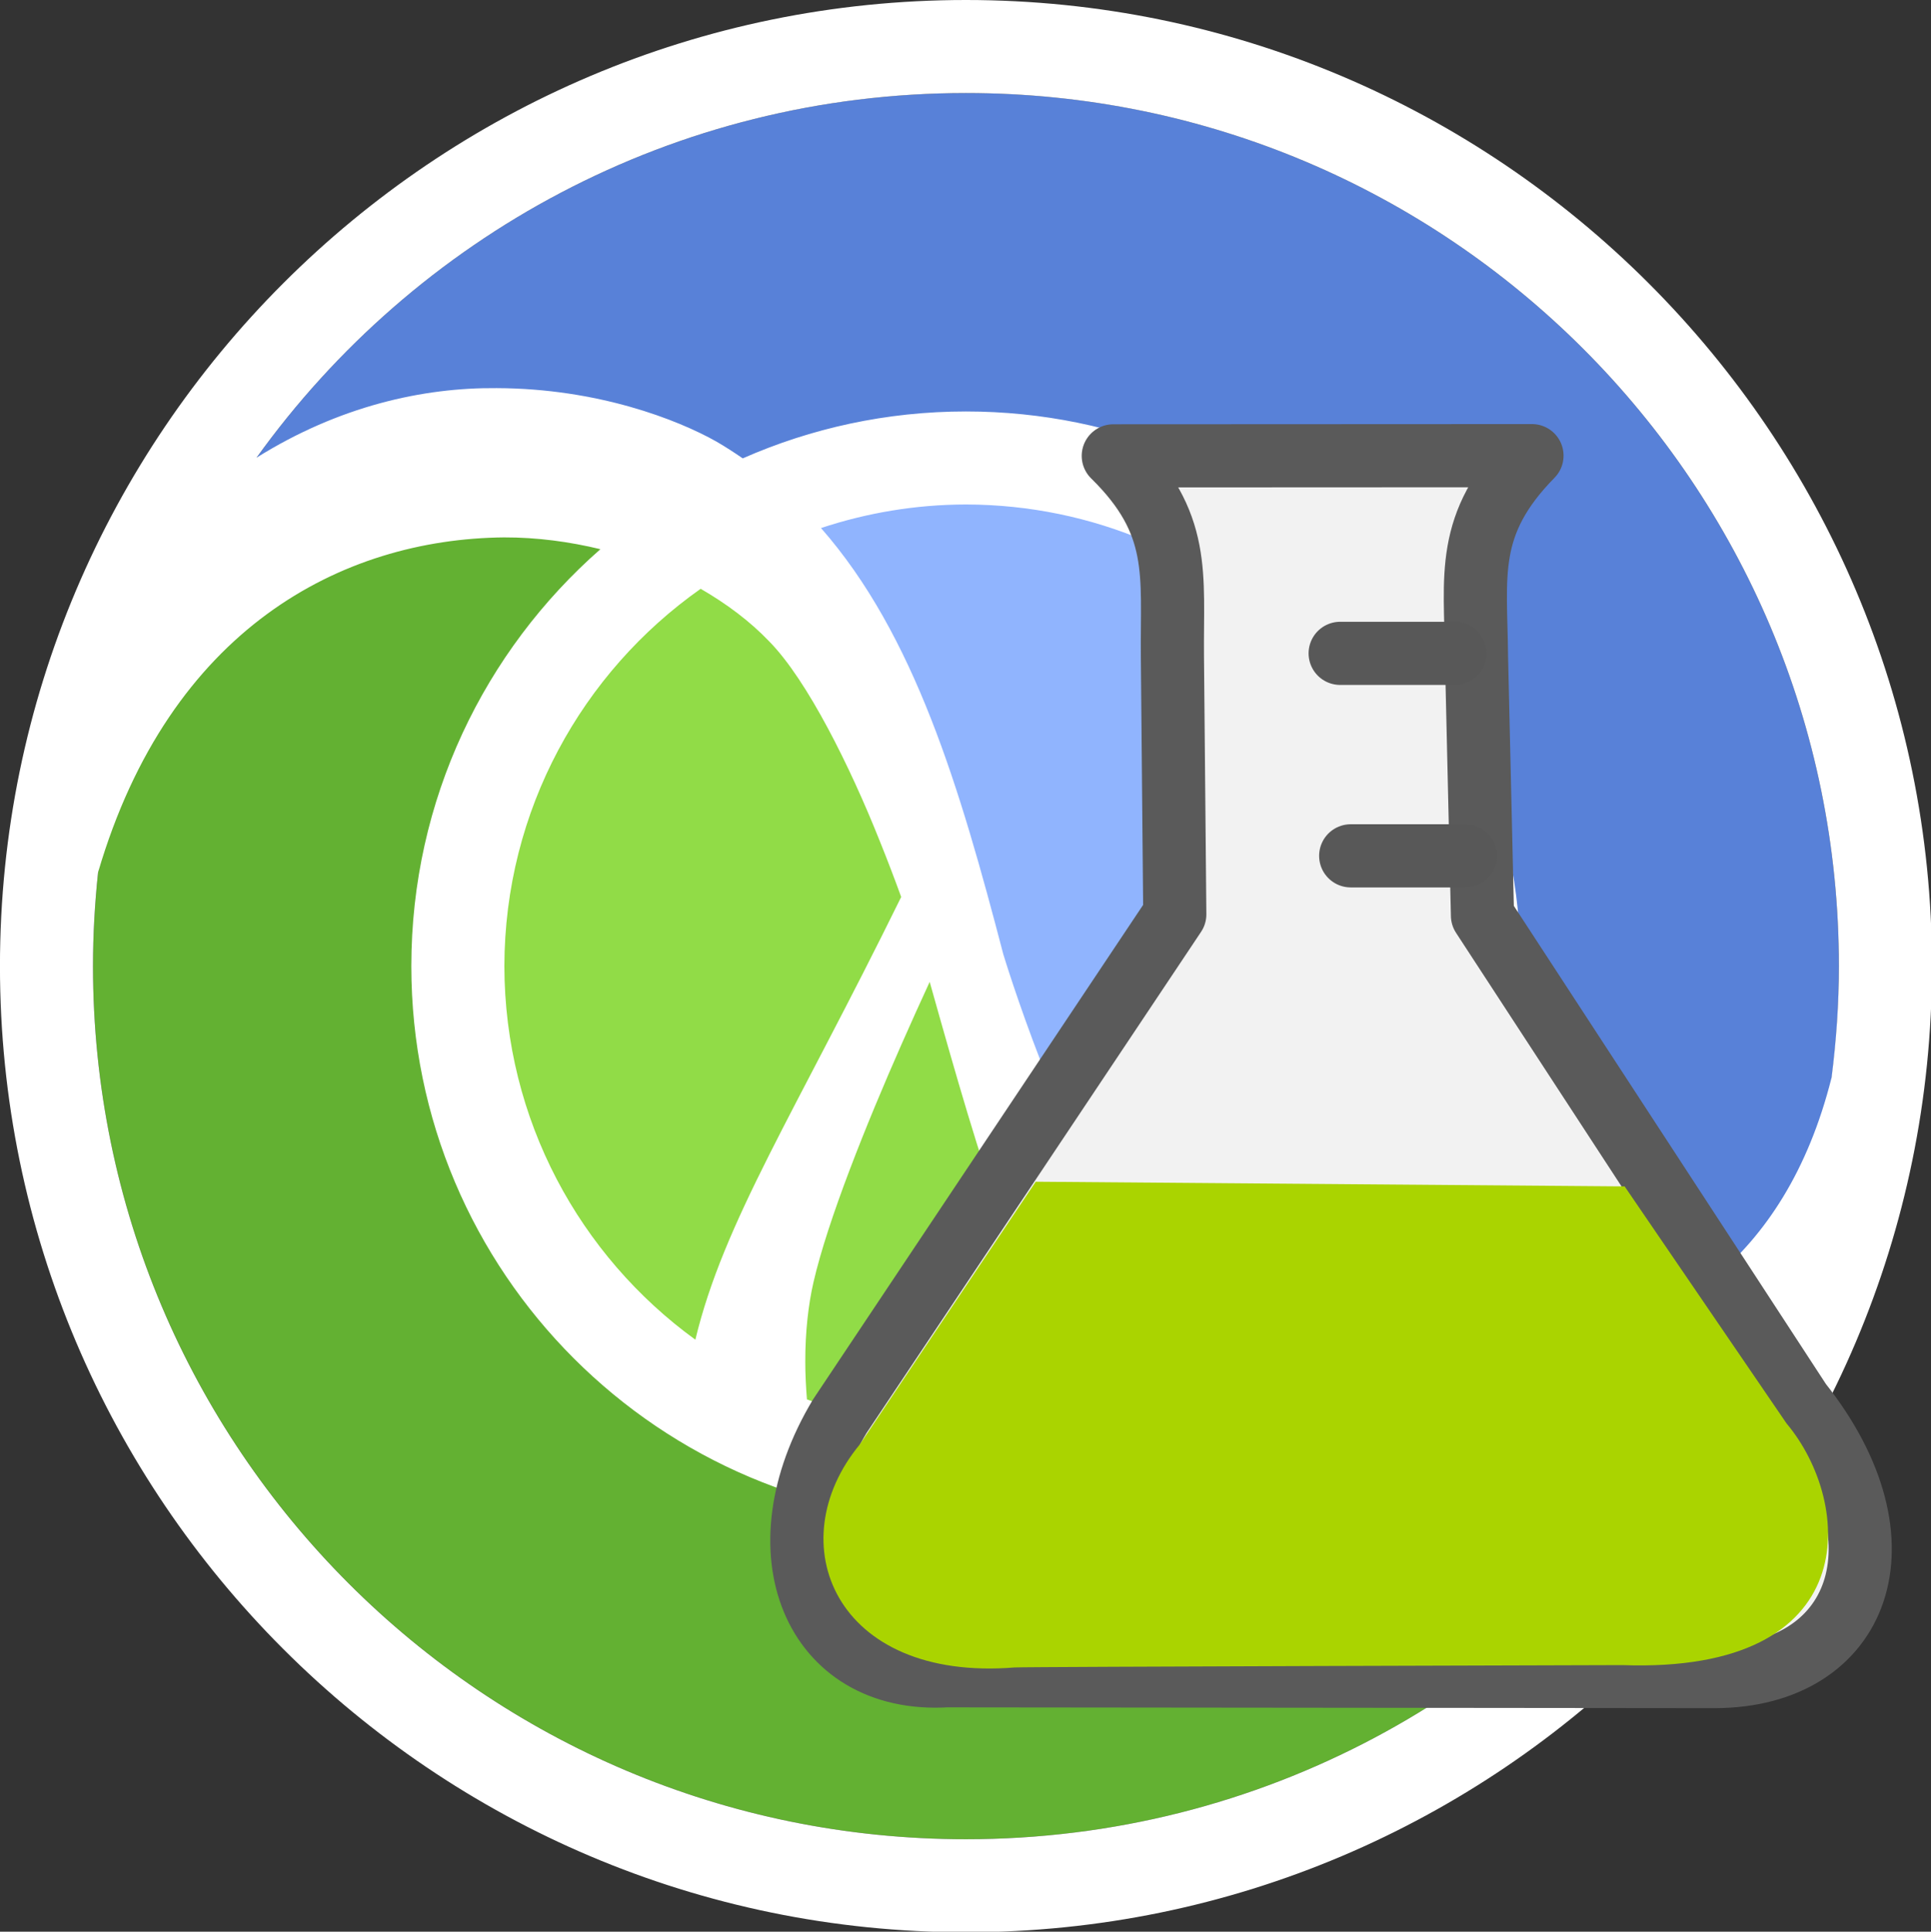 <?xml version="1.0" encoding="UTF-8" standalone="no"?>
<!-- Generator: Adobe Illustrator 13.0.2, SVG Export Plug-In . SVG Version: 6.00 Build 14948)  -->

<svg
   xmlns:dc="http://purl.org/dc/elements/1.1/"
   xmlns:cc="http://creativecommons.org/ns#"
   xmlns:rdf="http://www.w3.org/1999/02/22-rdf-syntax-ns#"
   xmlns:svg="http://www.w3.org/2000/svg"
   xmlns="http://www.w3.org/2000/svg"
   xmlns:sodipodi="http://sodipodi.sourceforge.net/DTD/sodipodi-0.dtd"
   xmlns:inkscape="http://www.inkscape.org/namespaces/inkscape"
   version="1.1"
   x="0px"
   y="0px"
   width="98.586px"
   height="98.609px"
   viewBox="0 0 98.586 98.609"
   enable-background="new 0 0 98.586 98.609"
   xml:space="preserve"
   id="svg2"
   inkscape:version="0.48.2 r9819"
   sodipodi:docname="clojure.svg"><rect x="0" y="0" width="98.586" height="98.609" fill="#333333" stroke="none"/><defs
   id="defs36" /><sodipodi:namedview
   pagecolor="#ffffff"
   bordercolor="#666666"
   borderopacity="1"
   objecttolerance="10"
   gridtolerance="10"
   guidetolerance="10"
   inkscape:pageopacity="0"
   inkscape:pageshadow="2"
   inkscape:window-width="754"
   inkscape:window-height="737"
   id="namedview34"
   showgrid="false"
   inkscape:zoom="4.7865813"
   inkscape:cx="53.290051"
   inkscape:cy="49.055518"
   inkscape:window-x="946"
   inkscape:window-y="153"
   inkscape:window-maximized="0"
   inkscape:current-layer="svg2" />
<g
   id="to_circ._w_x2F__back._circ."
   display="none">
	<circle
   display="inline"
   fill="#FFFFFF"
   cx="49.316"
   cy="49.32"
   r="44.568"
   id="circle5" />
	<path
   display="inline"
   fill="#91DC47"
   d="M49.315,72.884c2.598-0.005,5.094-0.434,7.43-1.211c-0.549-0.502-1.073-1.037-1.55-1.64   c-3.167-4.039-4.935-9.958-7.73-19.91c-0.443,0.96-0.932,2.038-1.438,3.187c-1.79,4.056-3.771,8.989-4.496,12.15   c-0.26,1.126-0.421,2.521-0.418,4.067c0,0.612,0.034,1.255,0.085,1.91C43.728,72.369,46.461,72.879,49.315,72.884z"
   id="path7" />
	<path
   display="inline"
   fill="#5881D8"
   d="M25.353,19.813c5.181,0.015,9.254,1.621,11.208,2.72c0.472,0.272,0.919,0.565,1.359,0.866   c3.487-1.536,7.34-2.395,11.395-2.395c15.64,0.002,28.317,12.676,28.319,28.315h-0.002c0,7.886-3.225,15.015-8.424,20.148   c1.276,0.143,2.638,0.231,4.027,0.225c4.936,0.002,10.271-1.087,14.271-4.451c2.607-2.197,4.793-5.414,6.005-10.237   c0.237-1.862,0.373-3.757,0.373-5.684c0-24.614-19.953-44.571-44.568-44.571c-14.926,0-28.129,7.347-36.218,18.613   C17.307,20.734,21.603,19.78,25.353,19.813z"
   id="path9" />
	<path
   display="inline"
   fill="#63B132"
   d="M73.623,76.563c-1.347,0-2.61-0.072-3.78-0.215c-3.121-0.392-5.697-0.863-7.95-1.658   c-3.79,1.882-8.059,2.945-12.577,2.945C33.678,77.635,21.001,64.96,21,49.319c0.001-8.487,3.74-16.095,9.654-21.285   c-1.581-0.381-3.231-0.605-4.917-0.602c-8.308,0.079-17.079,4.676-20.729,17.093c-0.168,1.575-0.26,3.174-0.26,4.794   c0,24.615,19.955,44.57,44.568,44.57c15.073,0,28.389-7.49,36.455-18.944C81.409,76.032,77.214,76.552,73.623,76.563z"
   id="path11" />
	<path
   display="inline"
   fill="#91DC47"
   d="M44.906,42.911c-1.505-3.778-3.68-8.166-5.62-10.153   c-0.988-1.038-2.189-1.936-3.515-2.701c-6.05,4.263-10.007,11.293-10.022,19.262c0.015,7.85,3.854,14.789,9.751,19.07   c1.446-6.025,5.072-11.542,10.508-22.6C45.686,44.902,45.318,43.931,44.906,42.911z"
   id="path13" />
	<path
   display="inline"
   fill="#90B4FE"
   d="M61.467,67.711c0.274,0.137,0.898,0.359,1.767,0.605   c5.841-4.287,9.636-11.193,9.65-18.998h-0.002C72.86,36.307,62.33,25.779,49.315,25.754c-2.586,0.005-5.072,0.431-7.399,1.203   c4.785,5.454,7.086,13.249,9.312,21.775c0.001,0.003,0.003,0.006,0.004,0.01c0.004,0.006,0.712,2.368,1.927,5.5   c1.207,3.128,2.927,7,4.802,9.821C59.191,65.954,60.545,67.312,61.467,67.711z"
   id="path15" />
	<path
   display="inline"
   fill="#FFFFFF"
   d="M93.511,55.003c-1.212,4.823-3.397,8.04-6.005,10.237c-4,3.364-9.335,4.453-14.271,4.451   c-1.39,0.007-2.751-0.082-4.027-0.225c5.199-5.134,8.424-12.263,8.424-20.148h0.002c-0.002-15.639-12.68-28.313-28.319-28.315   c-4.055,0-7.908,0.859-11.395,2.395c-0.439-0.301-0.887-0.594-1.359-0.866c-1.954-1.099-6.027-2.705-11.208-2.72   c-3.75-0.034-8.046,0.92-12.255,3.548c-4.372,6.089-7.251,13.319-8.09,21.164c3.651-12.417,12.421-17.015,20.729-17.093   c1.685-0.003,3.335,0.22,4.917,0.602C24.739,33.224,21,40.832,21,49.319c0.002,15.642,12.678,28.316,28.315,28.316   c4.519,0,8.787-1.063,12.577-2.945c2.253,0.795,4.829,1.267,7.95,1.658c1.17,0.143,2.434,0.215,3.78,0.215   c3.592-0.011,7.786-0.531,12.148-1.617C89.845,69.16,92.574,62.363,93.511,55.003z M25.75,49.319   c0.015-7.968,3.973-14.999,10.022-19.262c1.326,0.766,2.526,1.663,3.515,2.701c1.94,1.987,4.114,6.375,5.62,10.153   c0.412,1.02,0.78,1.991,1.103,2.878c-5.436,11.058-9.062,16.575-10.508,22.6C29.604,64.108,25.765,57.168,25.75,49.319z    M49.315,72.884c-2.854-0.005-5.587-0.516-8.117-1.446c-0.052-0.655-0.085-1.298-0.085-1.91c-0.002-1.547,0.159-2.941,0.418-4.067   c0.724-3.161,2.706-8.095,4.496-12.15c0.506-1.148,0.995-2.227,1.438-3.187c2.796,9.952,4.563,15.871,7.73,19.91   c0.477,0.603,1.001,1.138,1.55,1.64C54.409,72.451,51.913,72.879,49.315,72.884z M63.234,68.317   c-0.868-0.246-1.492-0.469-1.767-0.605c-0.922-0.399-2.276-1.758-3.507-3.649c-1.875-2.821-3.595-6.693-4.802-9.821   c-1.215-3.132-1.923-5.493-1.927-5.5c-0.001-0.003-0.003-0.006-0.004-0.01c-2.226-8.526-4.527-16.321-9.312-21.775   c2.327-0.771,4.812-1.198,7.399-1.203C62.33,25.779,72.86,36.307,72.882,49.319h0.002C72.87,57.124,69.075,64.03,63.234,68.317z"
   id="path17" />
</g>
<g
   id="w_x2F__circle">
	<path
   fill="none"
   d="M49.316,98.639c-27.193,0-49.318-22.124-49.318-49.32C-0.002,22.125,22.123,0,49.316,0   C76.51,0,98.635,22.125,98.635,49.319C98.635,76.515,76.51,98.639,49.316,98.639L49.316,98.639z"
   id="path20" />
	<path
   fill="#91DC47"
   d="M40.25,72.155l0.601,0.222c2.711,0.997,5.559,1.503,8.462,1.507c2.639-0.004,5.245-0.427,7.747-1.26   l1.619-0.539l-1.261-1.148c-0.569-0.522-1.04-1.02-1.44-1.523c-3.055-3.898-4.775-9.679-7.55-19.559l-0.734-2.611l-1.138,2.462   c-0.445,0.964-0.937,2.048-1.446,3.204c-1.341,3.043-3.72,8.692-4.554,12.328c-0.292,1.271-0.445,2.756-0.443,4.294   c0,0.587,0.027,1.237,0.087,1.985L40.25,72.155z"
   id="path22" />
	<path
   fill="#5881D8"
   d="M25.164,20.812h0.18c5.706,0.019,9.652,1.99,10.728,2.595c0.441,0.253,0.866,0.531,1.285,0.816l0.458,0.315   l0.508-0.224c3.486-1.534,7.183-2.311,10.993-2.311c15.062,0.002,27.318,12.257,27.32,27.317   c-0.002,7.357-2.889,14.261-8.129,19.436l-1.49,1.472l2.081,0.232c1.376,0.155,2.722,0.234,4.002,0.234l0.142-0.002   c4.265,0,10.303-0.812,14.909-4.687c1.725-1.454,3.135-3.207,4.25-5.261c0.965-3.646,1.484-7.475,1.484-11.425   c0-24.614-19.953-44.571-44.568-44.571c-15.906,0-29.857,8.341-37.744,20.88C16.756,21.615,21.898,20.812,25.164,20.812z"
   id="path24" />
	<path
   fill="#63B132"
   d="M73.62,75.564c-1.295,0-2.526-0.07-3.658-0.209c-3.461-0.436-5.776-0.916-7.736-1.608l-0.4-0.141   l-0.379,0.188c-3.795,1.884-7.876,2.841-12.131,2.841c-15.059,0-27.314-12.255-27.316-27.315c0-7.857,3.395-15.341,9.314-20.533   l1.451-1.272l-1.876-0.452c-1.73-0.417-3.449-0.63-5.104-0.63c-8.949,0.083-16.03,4.915-19.975,13.235   c-0.687,3.109-1.061,6.336-1.061,9.652c0,24.615,19.955,44.57,44.568,44.57c15.622,0,29.357-8.044,37.314-20.209   C82.008,74.939,77.5,75.551,73.62,75.564z"
   id="path26" />
	<path
   fill="#90B4FE"
   d="M61.069,68.627c0.323,0.163,1.031,0.408,1.894,0.65l0.471,0.133l0.392-0.288   c6.284-4.611,10.046-12.015,10.059-19.801C73.858,35.8,62.838,24.78,49.317,24.755h-0.002h-0.002   c-2.62,0.004-5.215,0.425-7.712,1.252l-1.432,0.475l0.995,1.134c4.63,5.274,6.858,12.798,9.097,21.368l0.006,0.021l0.027,0.085   c0.244,0.787,0.92,2.901,1.934,5.515c0.905,2.345,2.746,6.768,4.899,10.011C58.432,66.621,59.906,68.124,61.069,68.627z"
   id="path28" />
	<path
   fill="#91DC47"
   d="M46.907,46.231l0.188-0.384l-0.147-0.4c-0.326-0.897-0.699-1.88-1.113-2.91   c-0.713-1.785-3.239-7.82-5.834-10.479c-0.995-1.049-2.253-2.017-3.729-2.868l-0.553-0.319l-0.522,0.369   c-6.526,4.599-10.431,12.104-10.446,20.076c0.013,7.839,3.813,15.271,10.162,19.88l1.213,0.881l0.348-1.454   c0.976-4.062,2.955-7.857,5.95-13.603C43.742,52.493,45.238,49.626,46.907,46.231z"
   id="path30" />
	<path
   fill="#FFFFFF"
   d="M49.316,0C22.123,0-0.002,22.125-0.002,49.319c0,27.196,22.125,49.32,49.318,49.32   c27.194,0,49.319-22.124,49.319-49.32C98.635,22.125,76.51,0,49.316,0z M49.316,4.749c24.615,0,44.568,19.957,44.568,44.571   c0,1.927-0.136,3.821-0.373,5.684c-1.212,4.823-3.397,8.04-6.005,10.237c-4,3.364-9.335,4.453-14.271,4.451   c-1.39,0.007-2.751-0.082-4.027-0.225c5.199-5.134,8.424-12.263,8.424-20.148h0.002c-0.002-15.639-12.68-28.313-28.319-28.315   c-4.055,0-7.908,0.859-11.395,2.395c-0.439-0.301-0.887-0.594-1.359-0.866c-1.954-1.099-6.027-2.705-11.208-2.72   c-3.751-0.034-8.049,0.917-12.258,3.553C21.183,12.098,34.388,4.749,49.316,4.749z M41.531,65.46   c0.724-3.161,2.706-8.095,4.496-12.15c0.506-1.148,0.995-2.227,1.438-3.187c2.796,9.952,4.563,15.871,7.73,19.91   c0.477,0.603,1.001,1.138,1.55,1.64c-2.336,0.777-4.832,1.206-7.43,1.211c-2.854-0.005-5.587-0.516-8.117-1.446   c-0.052-0.655-0.085-1.298-0.085-1.91C41.11,67.981,41.271,66.586,41.531,65.46z M35.501,68.389   c-5.897-4.281-9.736-11.221-9.751-19.07c0.015-7.968,3.973-14.999,10.022-19.262c1.326,0.766,2.526,1.663,3.515,2.701   c1.94,1.987,4.114,6.375,5.62,10.153c0.412,1.02,0.78,1.991,1.103,2.878C40.573,56.847,36.947,62.364,35.501,68.389z    M53.159,54.241c-1.215-3.132-1.923-5.493-1.927-5.5c-0.001-0.003-0.003-0.006-0.004-0.01c-2.226-8.526-4.527-16.321-9.312-21.775   c2.327-0.771,4.812-1.198,7.399-1.203C62.33,25.779,72.86,36.307,72.882,49.319h0.002c-0.015,7.805-3.81,14.711-9.65,18.998   c-0.868-0.246-1.492-0.469-1.767-0.605c-0.922-0.399-2.276-1.758-3.507-3.649C56.085,61.241,54.366,57.369,53.159,54.241z    M49.316,93.89c-24.613,0-44.568-19.955-44.568-44.57c0-1.62,0.092-3.219,0.26-4.794c3.651-12.417,12.421-17.015,20.729-17.093   c1.685-0.003,3.335,0.22,4.917,0.602C24.739,33.224,21,40.832,21,49.319c0.002,15.642,12.678,28.316,28.315,28.316   c4.519,0,8.787-1.063,12.577-2.945c2.253,0.795,4.829,1.267,7.95,1.658c1.17,0.143,2.434,0.215,3.78,0.215   c3.592-0.011,7.786-0.531,12.148-1.618C77.706,86.4,64.39,93.89,49.316,93.89z"
   id="path32" />
</g>
<path
   d="m 56.838,23.272 c 3.511,3.447 2.981,6.053 3.019,10.226 l 0.121,13.178 -17.102,25.618 c -4.139,6.9 -1.339,13.651 5.449,13.252 l 39.254,0.04 c 7.337,-0.031 10.016,-6.83 4.33,-13.994 L 75.687,46.739 75.382,33.541 c -0.038,-4.173 -0.616,-6.769 2.832,-10.28 l -21.375,0.01 z"
   id="rect3162"
   stroke-miterlimit="4"
   inkscape:connector-curvature="0"
   style="fill:#f2f2f2;stroke:#5a5a5a;stroke-width:3.224;stroke-linecap:round;stroke-linejoin:round;stroke-miterlimit:4;stroke-opacity:1;stroke-dasharray:none;stroke-dashoffset:0;marker-start:none;marker-mid:none;marker-end:none" /><path
   d="m 74.281,33.353 -5.86,0"
   id="path3180"
   stroke-miterlimit="4"
   inkscape:connector-curvature="0"
   style="fill:none;stroke:#585858;stroke-width:3.224;stroke-linecap:round;stroke-miterlimit:4;stroke-opacity:1" /><path
   id="path3182"
   d="m 74.819,43.689 -5.86,0"
   stroke-miterlimit="4"
   inkscape:connector-curvature="0"
   style="fill:none;stroke:#585858;stroke-width:3.224;stroke-linecap:round;stroke-miterlimit:4;stroke-opacity:1" /><path
   d="M 52.878,60.325 43.894,73.741 c -4.134,5.003 -1.286,12.12 7.906,11.38 0.478,-0.038 31.025,-0.12 31.025,-0.12 12.391,0.442 11.806,-8.259 8.385,-12.338 L 82.945,60.564 52.878,60.325 z"
   id="path3997"
   inkscape:connector-curvature="0"
   style="fill:#aad400;fill-rule:evenodd;stroke-width:1px" /></svg>